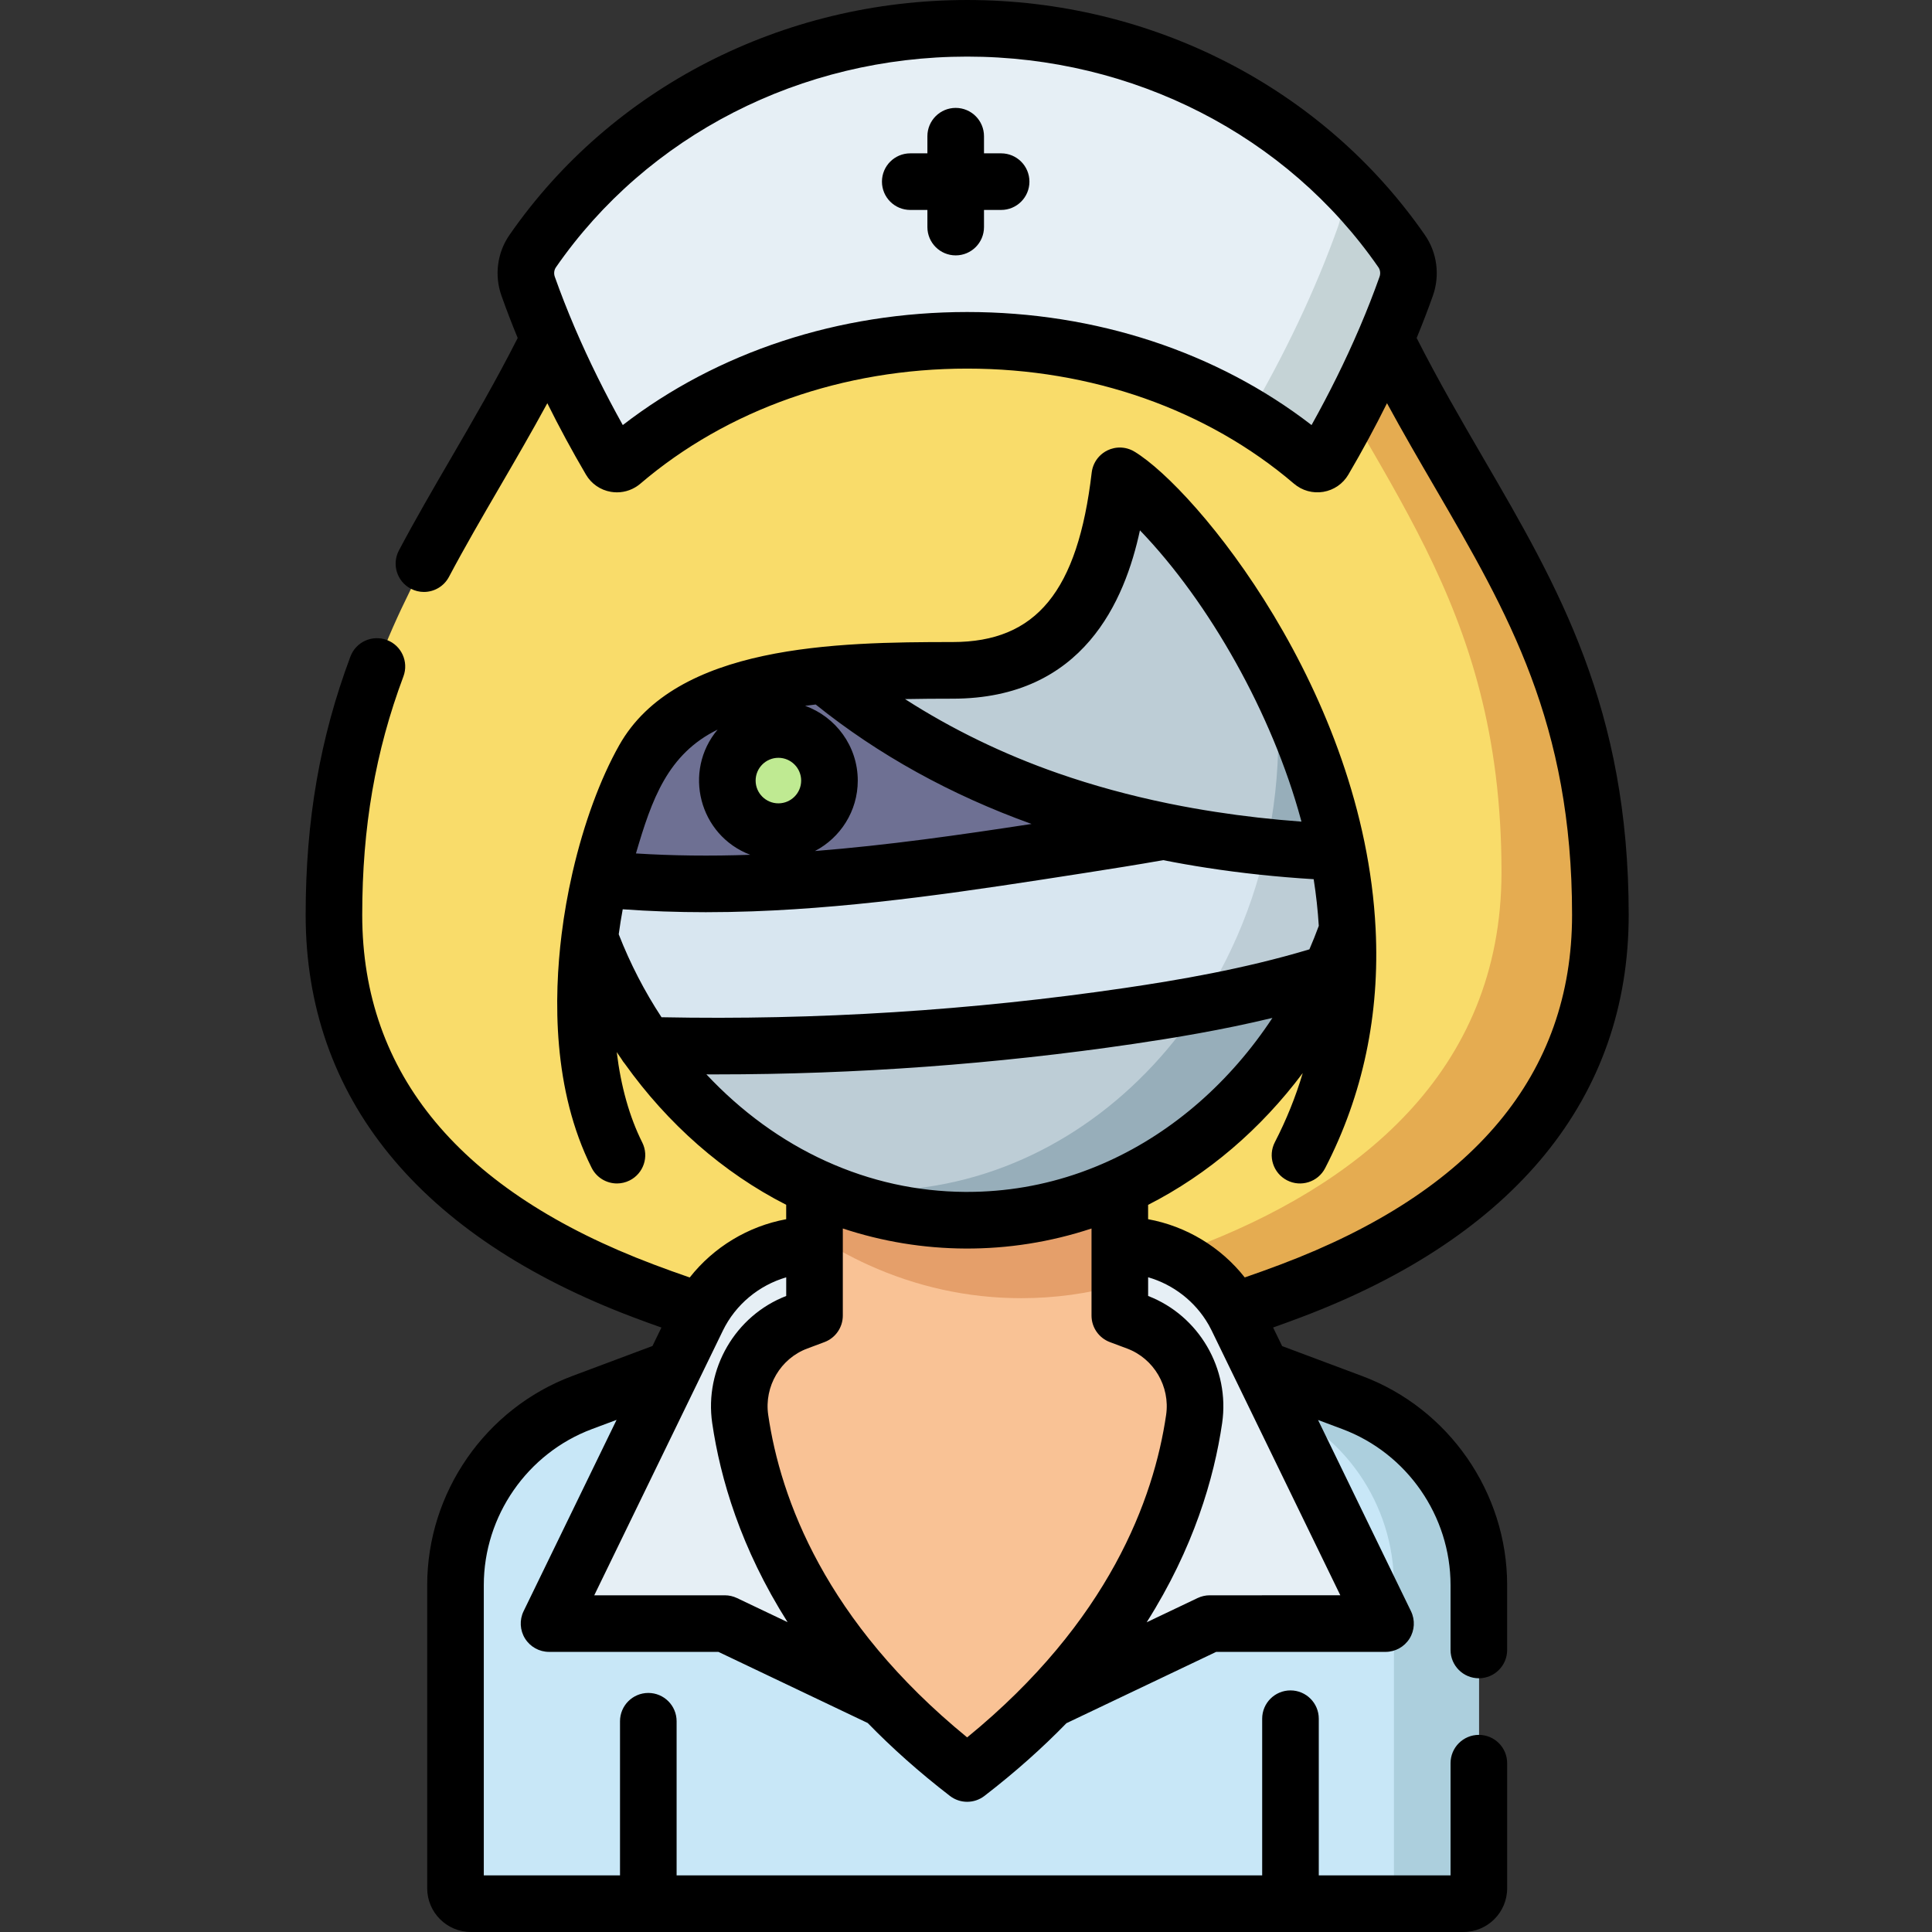 <svg height="512pt" viewBox="-81 0 512 512.001" width="512pt" xmlns="http://www.w3.org/2000/svg"><rect x="-81" y="0" width="512" height="512.001" fill="#333333" stroke="none"/><path d="m278.387 72.867h-206.152c-26.297 62.391-64.73 91.941-64.73 169.586 0 53.387 38.73 83.336 82.129 99.688 43.398 16.352 76.551 19.391 85.676 19.391 9.129 0 42.281-3.039 85.68-19.391 43.398-16.352 82.129-46.301 82.129-99.688 0-77.645-38.434-107.195-64.73-169.586zm0 0" fill="#f9dc6a"/><path d="m278.387 72.867h-21.141c25.891 54.941 59.668 85.461 59.668 158.254 0 53.387-38.73 83.336-82.129 99.688-43.398 16.352-76.551 19.391-85.676 19.391-8.816 0-40.059-2.84-81.293-17.773 7.02 3.672 14.344 6.902 21.816 9.715 43.398 16.352 76.551 19.395 85.676 19.395 9.129 0 42.281-3.043 85.68-19.395 43.398-16.352 82.129-46.301 82.129-99.688 0-77.645-38.434-107.195-64.73-169.586zm0 0" fill="#e5ac51"/><path d="m306.836 504.5h-263.051c-2.254 0-4.078-1.828-4.078-4.078v-80.355c0-21.543 13.371-40.82 33.547-48.371l102.055-38.188 102.059 38.188c20.176 7.551 33.547 26.828 33.547 48.371v80.355c0 2.25-1.824 4.078-4.078 4.078zm0 0" fill="#c8e7f7"/><path d="m277.367 371.695-102.059-38.188-11.25 4.207 90.809 33.98c20.176 7.551 33.547 26.828 33.547 48.371v80.355c0 2.254-1.824 4.078-4.078 4.078h22.5c2.254 0 4.078-1.824 4.078-4.078v-80.355c0-21.543-13.371-40.82-33.547-48.371zm0 0" fill="#accfdd"/><path d="m276.066 246.473c-10.973 30.957-32.863 55.676-60.301 68.117-12.5 5.668-26.148 8.777-40.457 8.777-14.305 0-27.953-3.121-40.453-8.789-26.84-12.156-48.367-36.066-59.57-66.078 2.301-18.566 7.938-35.953 14.348-47.312 12.125-21.523 45.871-23.531 81.836-23.531 35.82 0 42.035-32.266 44.297-51.551 15.523 9.391 57.371 61.691 60.301 120.367zm0 0" fill="#bdcdd6"/><path d="m256.824 179.039c.617 5.238.941 10.586.941 16.016 0 66.551-47.887 120.496-106.953 120.496-5.859 0-11.602-.539-17.203-1.559.414.195.828.398 1.246.586 12.5 5.668 26.148 8.789 40.453 8.789 14.309 0 27.957-3.109 40.457-8.777 27.438-12.441 49.328-37.164 60.301-68.117-1.223-24.473-9.215-47.832-19.242-67.434zm0 0" fill="#97aeba"/><path d="m276.07 246.469c-1.371 3.859-2.91 7.621-4.609 11.281-17.242 5.48-35.281 8.84-53.211 11.48-42.34 6.23-85.219 8.828-128 7.758-6.059-8.629-11.121-18.199-14.969-28.488.66-5.32 1.598-10.551 2.75-15.57 13.328 1.309 26.789 1.57 40.168 1.09 29.031-1.051 57.82-5.52 86.52-9.988 21.82-3.402 43.953-6.891 64.703-14.152 3.59 11.66 6.02 23.98 6.648 36.59zm0 0" fill="#d8e6f0"/><path d="m269.418 209.883c-4.266 1.488-8.59 2.816-12.957 4.02-2.691 19.309-9.453 37.086-19.266 52.199 11.594-2.148 23.098-4.801 34.266-8.352.848-1.824 1.656-3.676 2.422-5.551.77-1.883 1.5-3.793 2.184-5.727-.613-12.305-2.965-24.578-6.648-36.59zm0 0" fill="#bdcdd6"/><path d="m227.391 220.309c-7.551 1.363-15.129 2.543-22.672 3.723-28.699 4.469-57.488 8.938-86.52 9.988-13.379.48-26.84.219-40.168-1.09 2.848-12.469 7.027-23.641 11.598-31.738 8.152-14.473 26.082-20.121 47.883-22.262 17.457 14.539 37.949 25.609 59.449 33.09 9.949 3.469 20.121 6.199 30.43 8.289zm0 0" fill="#6e7093"/><path d="m80.754 121.98c.641 1.094 2.113 1.324 3.078.5 23.336-19.941 55.699-32.297 91.477-32.297 35.781 0 68.145 12.355 91.48 32.293.965.824 2.438.598 3.078-.496 8.695-14.828 16.195-30.391 21.785-46.098 1.113-3.121.688-6.602-1.199-9.324-24.641-35.578-67.008-59.059-115.145-59.059-48.133 0-90.5 23.48-115.141 59.059-1.883 2.723-2.309 6.203-1.199 9.324 5.59 15.707 13.09 31.27 21.785 46.098zm0 0" fill="#e6eff5"/><path d="m290.453 66.559c-7.656-11.051-17.02-20.93-27.734-29.305 3.414 3.949 6.625 8.062 9.59 12.344 2.09 3.016 2.562 6.871 1.332 10.324-6.109 17.168-14.289 34.176-23.754 50.402 6.039 3.641 11.695 7.707 16.902 12.156.961.824 2.438.594 3.078-.5 8.691-14.828 16.195-30.391 21.785-46.098 1.109-3.121.684-6.602-1.199-9.324zm0 0" fill="#c5d3d6"/><path d="m215.848 329.934h-81.016c-13.195 0-25.234 7.535-31.004 19.406l-39.328 80.926h46.578l50.34 23.98h27.844l50.34-23.98h46.578l-39.328-80.926c-5.77-11.871-17.805-19.406-31.004-19.406zm0 0" fill="#e6eff5"/><path d="m215.766 348.645v-34.055c-12.5 5.668-26.148 8.781-40.457 8.781-14.305 0-27.953-3.125-40.453-8.793v34.066l-4.562 1.707c-10.484 3.922-16.75 14.641-15.129 25.715 4.211 28.762 20.047 63.035 60.145 93.934 40.102-30.898 55.938-65.172 60.148-93.934 1.621-11.074-4.645-21.793-15.129-25.715zm0 0" fill="#f9c295"/><path d="m215.766 340.469v-25.879c-12.5 5.668-26.148 8.781-40.457 8.781-14.305 0-27.953-3.125-40.453-8.793v12.738c4.574 3.02 9.359 5.676 14.332 7.93 12.504 5.668 26.148 8.789 40.457 8.789 9.008 0 17.758-1.234 26.121-3.566zm0 0" fill="#e59f6a"/><path d="m273.469 225.82c-26.039-1.141-51.93-5.242-76.508-13.801-21.5-7.48-41.992-18.551-59.449-33.09 10.629-1.059 22.18-1.27 33.957-1.27 35.82 0 42.043-32.27 44.301-51.551 13.672 8.27 47.762 49.832 57.699 99.711zm0 0" fill="#bdcdd6"/><path d="m257.766 195.055c0 10.137-1.117 19.98-3.211 29.387 6.281.645 12.582 1.102 18.895 1.375-3.188-16.008-9.012-31.879-16.625-46.766.617 5.238.941 10.578.941 16.004zm0 0" fill="#97aeba"/><path d="m138.816 206.863c0 7.473-6.059 13.531-13.535 13.531-7.473 0-13.531-6.059-13.531-13.531 0-7.477 6.059-13.535 13.531-13.535 7.477 0 13.535 6.059 13.535 13.535zm0 0" fill="#bfea92"/><path d="m263.633 349.156c56.91-21.438 86.988-58.336 86.988-106.707 0-54.82-18.672-86.918-38.441-120.898-5.898-10.145-11.984-20.609-17.754-31.98 1.543-3.742 2.977-7.469 4.293-11.176 1.926-5.41 1.141-11.43-2.102-16.109-27.016-39-72.363-62.285-121.309-62.285-48.941 0-94.289 23.285-121.305 62.285-3.242 4.68-4.027 10.703-2.102 16.109 1.316 3.707 2.75 7.434 4.293 11.176-5.781 11.398-11.879 21.879-17.793 32.043-4.809 8.266-9.348 16.07-13.68 24.246-1.938 3.66-.547 8.199 3.113 10.137 1.121.594 2.324.875 3.508.875 2.688 0 5.285-1.449 6.633-3.988 4.191-7.914 8.66-15.594 13.391-23.727 4.184-7.191 8.457-14.539 12.68-22.301 3.121 6.297 6.535 12.609 10.234 18.918 1.426 2.438 3.84 4.102 6.625 4.57.531.086 1.062.133 1.59.133 2.258 0 4.457-.801 6.207-2.297 23.012-19.664 53.77-30.496 86.602-30.496 32.836 0 63.594 10.832 86.605 30.496 2.16 1.844 5 2.633 7.797 2.164 2.785-.473 5.199-2.137 6.625-4.57 3.699-6.309 7.117-12.621 10.238-18.918 4.207 7.738 8.469 15.066 12.641 22.234 19.535 33.582 36.406 62.586 36.406 113.359 0 42.176-26 73.355-77.277 92.672-3.164 1.191-6.332 2.336-9.465 3.414-6.344-8.055-15.508-13.59-25.613-15.434v-3.801c15.883-8.086 29.887-20.113 40.98-34.93-1.875 6.305-4.34 12.418-7.387 18.32-1.902 3.68-.457 8.203 3.223 10.105 3.68 1.898 8.203.457 10.102-3.227 10.023-19.398 14.523-40.758 13.371-63.473-3.129-62.668-47.551-116.52-63.91-126.41-.395-.242-.809-.441-1.234-.602-.016-.004-.027-.012-.039-.016-.008 0-.012-.004-.02-.004-1.328-.492-2.77-.594-4.152-.297-.594.125-1.172.324-1.73.598-.816.402-1.543.938-2.148 1.582-1.098 1.156-1.812 2.652-2.004 4.281-3.691 31.488-14.711 44.922-36.852 44.922-30.875 0-73.34.68-88.367 27.352-5.066 8.98-9.375 20.805-12.297 33.41-.059.215-.105.43-.148.652-1.195 5.254-2.148 10.641-2.812 16.008-2.094 16.836-2.41 41.246 7.957 61.918 1.316 2.625 3.961 4.141 6.711 4.141 1.129 0 2.277-.258 3.355-.797 3.703-1.855 5.199-6.363 3.344-10.066-3.395-6.766-5.664-14.895-6.762-23.949.422.625.844 1.246 1.273 1.863.246.43.531.832.852 1.203 11.383 15.961 26.07 28.898 42.781 37.402v3.82c-10.086 1.855-19.234 7.395-25.562 15.441-3.164-1.086-6.352-2.234-9.52-3.434-51.273-19.312-77.273-50.492-77.273-92.668 0-23.219 3.469-43.297 10.918-63.191 1.449-3.879-.52-8.203-4.398-9.652-3.879-1.453-8.199.516-9.652 4.395-8.09 21.633-11.859 43.383-11.859 68.449 0 48.371 30.078 85.273 86.98 106.707 2.43.918 4.871 1.809 7.305 2.664l-2.375 4.887-21.289 7.969c-22.973 8.602-38.41 30.859-38.41 55.395v80.352c0 6.387 5.195 11.578 11.578 11.578h263.043c6.383 0 11.578-5.191 11.578-11.578v-33.16c0-4.145-3.359-7.5-7.5-7.5s-7.5 3.355-7.5 7.5v29.738h-34.922v-41.52c0-4.145-3.355-7.5-7.5-7.5-4.141 0-7.5 3.355-7.5 7.5v41.52h-155.18v-40.848c0-4.141-3.355-7.5-7.5-7.5-4.141 0-7.5 3.359-7.5 7.5v40.848h-36.098v-76.93c0-18.312 11.52-34.93 28.668-41.348l6.52-2.438-24.645 50.707c-1.129 2.324-.98 5.066.391 7.254 1.371 2.191 3.773 3.523 6.355 3.523h44.887l39.57 18.852c6.305 6.484 13.52 12.957 21.777 19.32 1.348 1.039 2.961 1.559 4.574 1.559 1.617 0 3.23-.52 4.578-1.559 8.238-6.348 15.438-12.801 21.73-19.273l39.68-18.898h44.883c2.586 0 4.988-1.332 6.359-3.523 1.371-2.188 1.516-4.93.387-7.254l-24.629-50.68 6.445 2.414c17.145 6.418 28.668 23.031 28.668 41.344v17.191c0 4.141 3.355 7.5 7.5 7.5 4.141 0 7.5-3.359 7.5-7.5v-17.191c0-24.535-15.438-46.797-38.41-55.395l-21.219-7.941-2.395-4.93c2.41-.852 4.832-1.734 7.246-2.648zm2.941-236.512c-25.07-19.363-57.211-29.957-91.266-29.957-34.051 0-66.191 10.594-91.262 29.957-4.762-8.531-8.969-17.047-12.586-25.465-.074-.199-.16-.395-.25-.586-1.891-4.441-3.621-8.852-5.176-13.227-.312-.871-.199-1.82.301-2.539 24.211-34.957 64.949-55.828 108.973-55.828 44.027 0 84.766 20.871 108.977 55.828.5.719.613 1.668.301 2.539-1.555 4.371-3.281 8.781-5.172 13.215-.098.199-.184.402-.262.609-3.613 8.414-7.816 16.922-12.578 25.453zm-157.398 80.707c-9.266 11.027-4.934 28.008 8.645 33.176-10.516.375-20.664.254-30.289-.355 4.191-14.309 8.387-26.328 21.645-32.82zm25.988-6.652c16.59 13.332 35.812 23.965 57.211 31.656-18.898 2.902-38.156 5.656-57.406 7.176 6.734-3.512 11.348-10.562 11.348-18.668 0-9.113-5.828-16.895-13.953-19.809.926-.125 1.859-.242 2.801-.355zm-9.879 26.195c-3.328 0-6.035-2.703-6.035-6.031s2.707-6.035 6.035-6.035c3.324 0 6.031 2.707 6.031 6.035s-2.707 6.031-6.031 6.031zm-42.316 34.699c.312-2.309.664-4.469 1.059-6.625 7.086.516 14.441.773 22.012.773 4.086 0 8.234-.078 12.434-.227 29.59-1.07 58.98-5.648 87.41-10.074l.672-.105c6.781-1.062 13.777-2.16 20.715-3.387 3.805.754 7.656 1.434 11.551 2.031 9.059 1.406 18.559 2.418 28.316 3.016.648 4.137 1.102 8.234 1.355 12.367-.777 2.105-1.605 4.184-2.488 6.223-17.41 5.238-35.133 8.203-48.844 10.227-40.559 5.965-81.867 8.582-122.852 7.766-4.469-6.801-8.289-14.172-11.34-21.984zm138.125-107.055c18.414 19.109 35.066 48.699 42.633 76.562v.004c.059.203.113.406.164.609l.012.027c-7.84-.582-15.473-1.445-22.793-2.586-3.996-.613-7.945-1.316-11.836-2.105-.254-.066-.512-.117-.773-.156-10.121-2.082-19.859-4.746-29.078-7.957-14.465-5.035-28.215-11.715-40.578-19.672 4.176-.082 8.398-.109 12.621-.109 34.688 0 45.656-26.098 49.629-44.617zm-114.887 144.18c.891.004 1.781.004 2.676.004 36.914 0 73.988-2.707 110.461-8.07 10.562-1.559 23.43-3.66 36.859-6.895-11.082 16.824-26.148 30.117-43.535 38-2.223 1.008-4.473 1.926-6.746 2.746-.191.07-.379.137-.57.207-9.676 3.426-19.746 5.156-30.043 5.156-.199 0-.402 0-.605 0-12.691-.086-25.051-2.816-36.754-8.121-.016-.008-.031-.012-.047-.02-11.785-5.344-22.535-13.219-31.695-23.008zm8.098 138.781c-1.008-.48-2.105-.73-3.223-.73h-34.598l27.527-56.641c.059-.113.113-.23.168-.348l6.395-13.164c3.367-6.922 9.566-12.008 16.781-14.113v4.941c-13.48 5.211-21.715 19.328-19.609 33.707 2.137 14.598 7.531 33.109 19.973 52.734zm61.004 36.93c-37.602-30.727-49.469-63.227-52.723-85.449-1.105-7.547 3.242-14.949 10.336-17.602l4.562-1.707c2.93-1.098 4.871-3.898 4.871-7.027v-23.086c20.844 6.91 43.953 7.27 65.91.008v23.078c0 3.129 1.941 5.93 4.871 7.027l4.562 1.707c7.094 2.652 11.441 10.055 10.336 17.602-3.254 22.223-15.121 54.723-52.727 85.449zm64.293-37.66c-1.117 0-2.219.25-3.227.73l-13.496 6.426c12.457-19.637 17.859-38.164 20-52.77 2.105-14.379-6.133-28.5-19.613-33.711v-4.957c6.66 1.926 12.457 6.391 15.973 12.492.062.125.133.246.203.363.23.418.453.844.664 1.273l34.094 70.152zm0 0"/><path d="m184.309 40.637h-4.539v-4.543c0-4.141-3.359-7.5-7.5-7.5-4.145 0-7.5 3.359-7.5 7.5v4.543h-4.543c-4.141 0-7.5 3.355-7.5 7.5s3.359 7.5 7.5 7.5h4.543v4.543c0 4.141 3.355 7.5 7.5 7.5 4.141 0 7.5-3.359 7.5-7.5v-4.543h4.539c4.145 0 7.5-3.355 7.5-7.5s-3.355-7.5-7.5-7.5zm0 0"/></svg>
